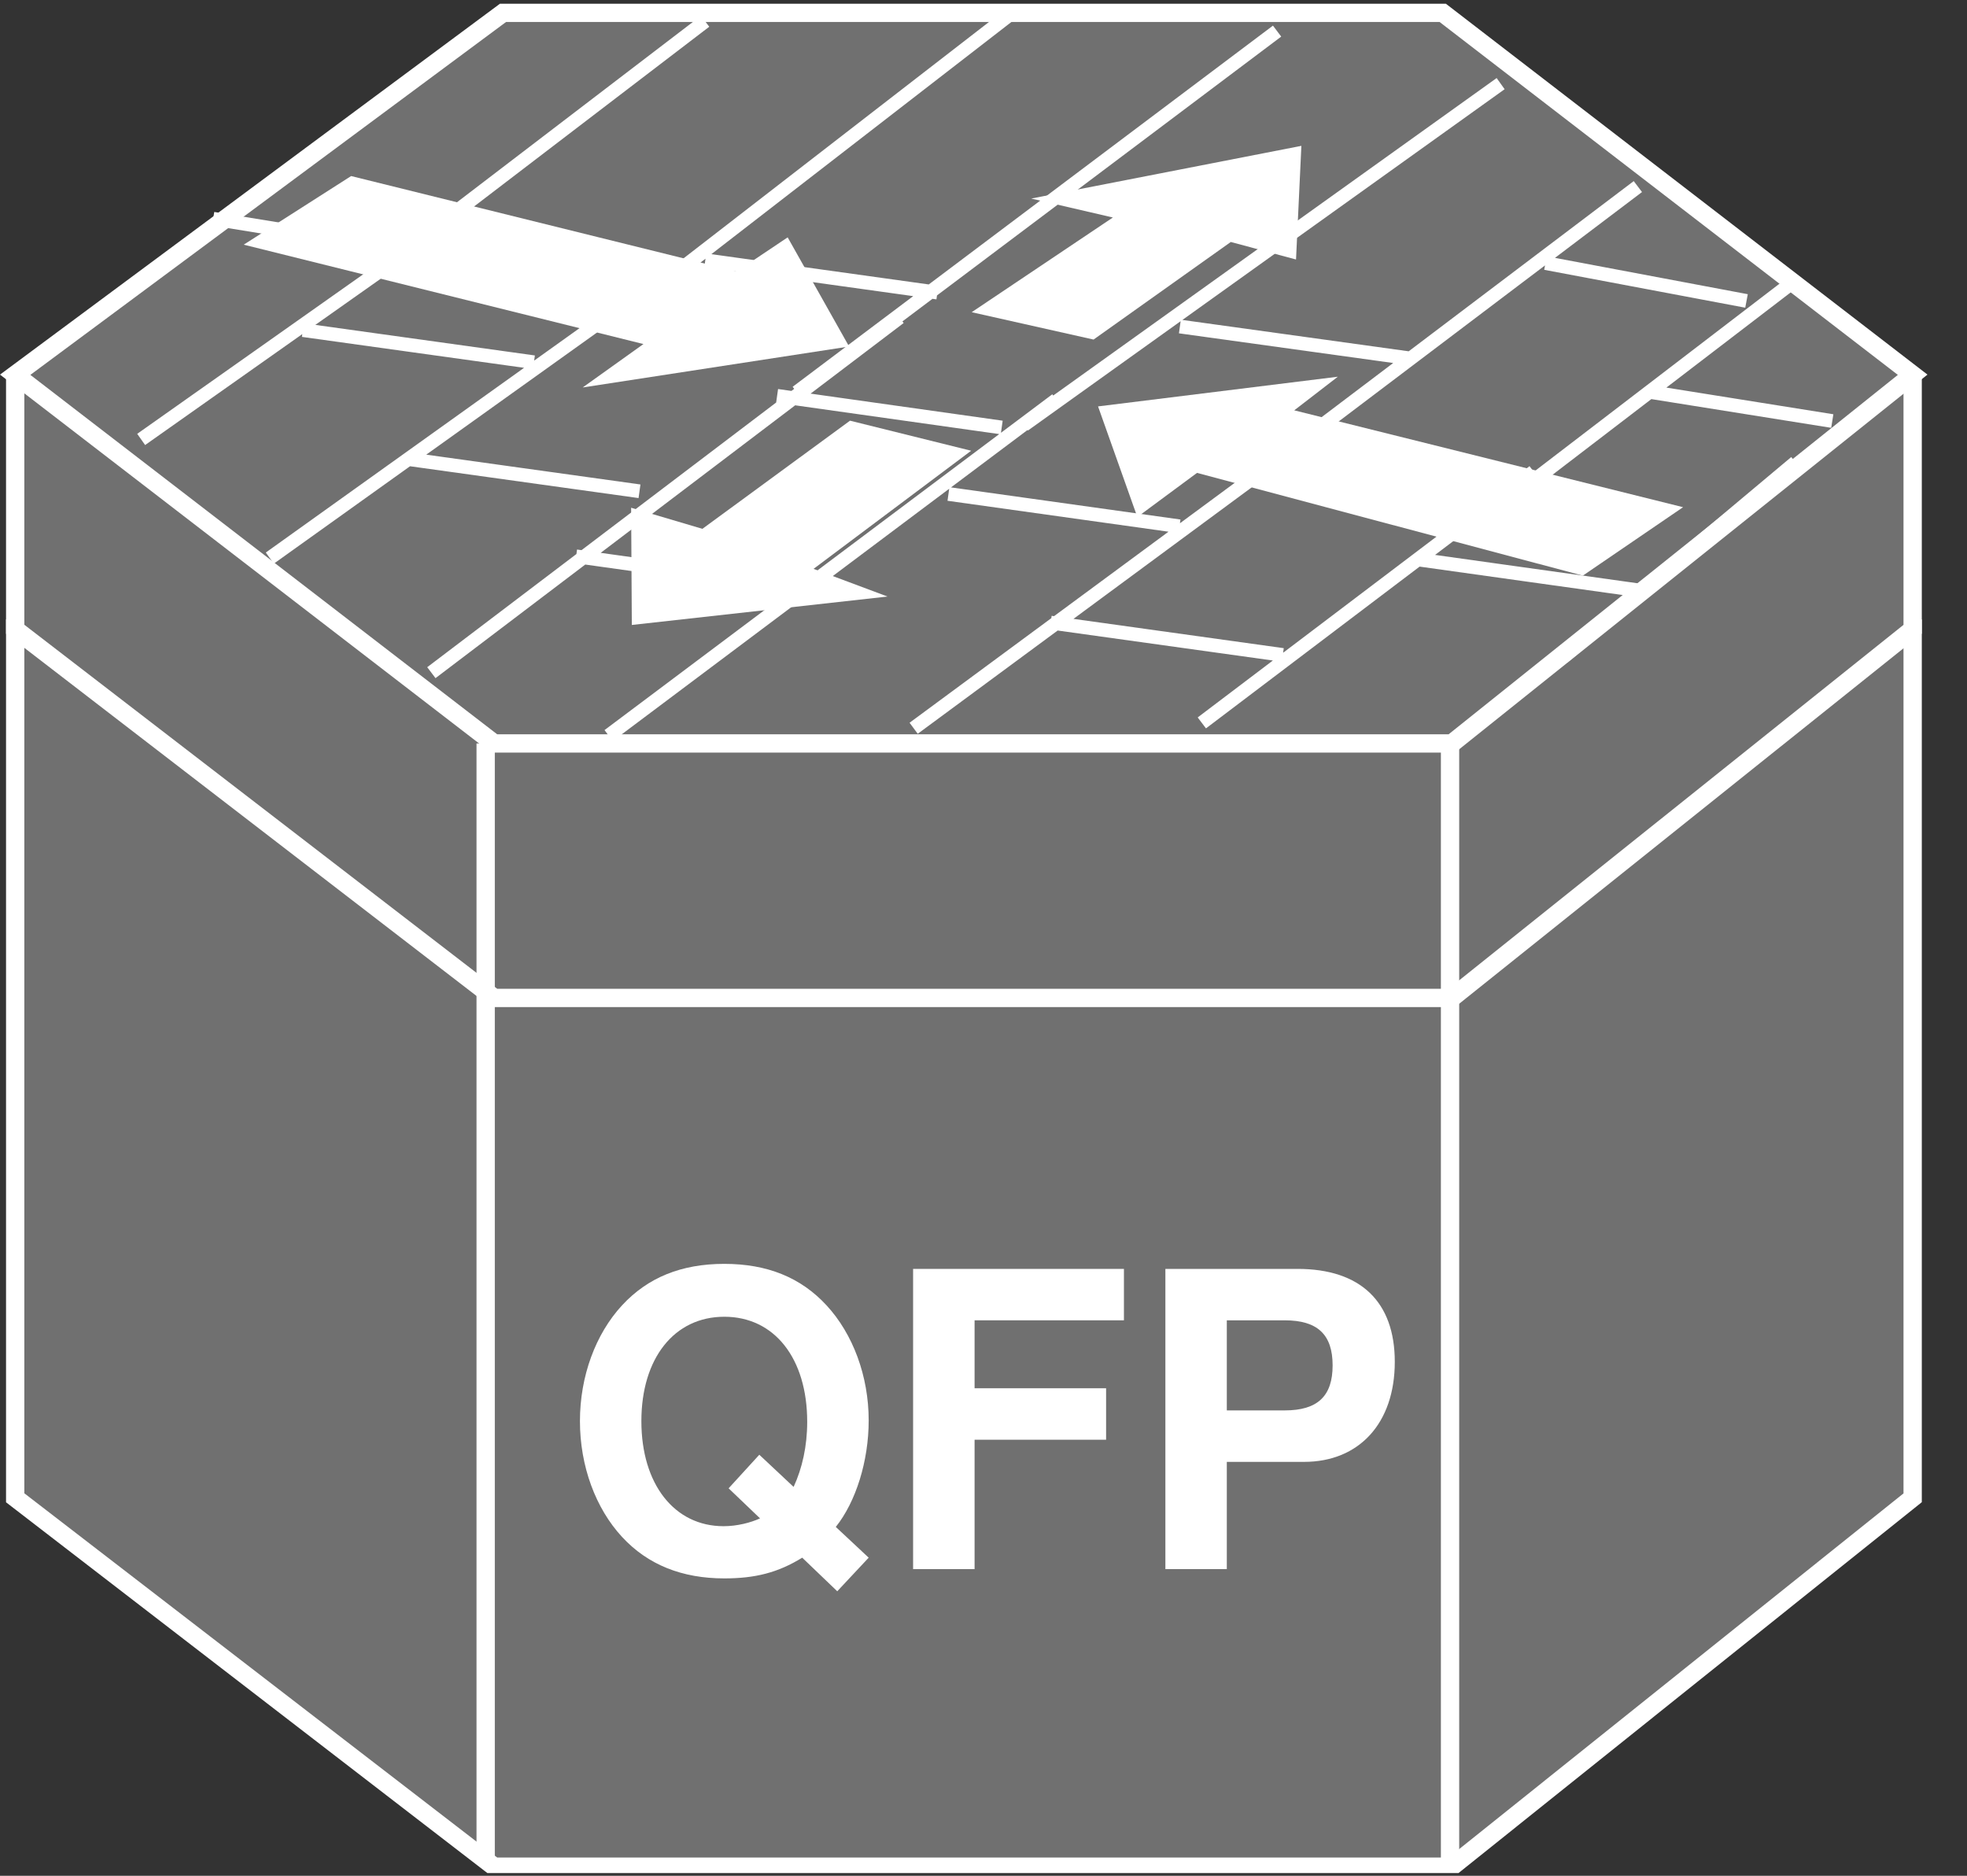 <?xml version="1.0" encoding="UTF-8"?>
<svg xmlns="http://www.w3.org/2000/svg" xmlns:xlink="http://www.w3.org/1999/xlink" width="43pt" height="41pt" viewBox="0 0 43 41" version="1.1">
<rect x="0" y="0" width="43" height="41" fill="#333333" stroke="none"/>
<defs>
<g>
<symbol overflow="visible" id="glyph0-0">
<path style="stroke:none;" d=""/>
</symbol>
<symbol overflow="visible" id="glyph0-1">
<path style="stroke:none;" d="M 5.984 -0.922 C 6.422 -1.469 6.703 -2.359 6.703 -3.25 C 6.703 -4.219 6.359 -5.141 5.781 -5.766 C 5.219 -6.375 4.484 -6.672 3.547 -6.672 C 2.609 -6.672 1.875 -6.375 1.312 -5.766 C 0.734 -5.141 0.391 -4.219 0.391 -3.234 C 0.391 -2.25 0.734 -1.328 1.312 -0.703 C 1.875 -0.094 2.625 0.203 3.547 0.203 C 4.219 0.203 4.719 0.078 5.25 -0.25 L 6.016 0.484 L 6.703 -0.25 L 5.984 -0.922 Z M 4.312 -2.5 L 3.641 -1.766 L 4.328 -1.109 C 4.125 -1.016 3.828 -0.938 3.531 -0.938 C 2.453 -0.938 1.734 -1.859 1.734 -3.234 C 1.734 -4.609 2.453 -5.516 3.547 -5.516 C 4.641 -5.516 5.359 -4.609 5.359 -3.219 C 5.359 -2.688 5.25 -2.203 5.062 -1.797 L 4.312 -2.5 Z M 4.312 -2.5 "/>
</symbol>
<symbol overflow="visible" id="glyph0-2">
<path style="stroke:none;" d="M 2.016 -2.828 L 4.891 -2.828 L 4.891 -3.953 L 2.016 -3.953 L 2.016 -5.438 L 5.281 -5.438 L 5.281 -6.562 L 0.672 -6.562 L 0.672 0 L 2.016 0 L 2.016 -2.828 Z M 2.016 -2.828 "/>
</symbol>
<symbol overflow="visible" id="glyph0-3">
<path style="stroke:none;" d="M 2.031 -2.344 L 3.719 -2.344 C 4.922 -2.344 5.703 -3.188 5.703 -4.531 C 5.703 -5.844 4.953 -6.562 3.578 -6.562 L 0.688 -6.562 L 0.688 0 L 2.031 0 L 2.031 -2.344 Z M 2.031 -3.469 L 2.031 -5.438 L 3.297 -5.438 C 4.016 -5.438 4.344 -5.125 4.344 -4.453 C 4.344 -3.781 4.016 -3.469 3.297 -3.469 L 2.031 -3.469 Z M 2.031 -3.469 "/>
</symbol>
</g>
<clipPath id="clip1">
  <path d="M 0 0.082 L 42.137 0.082 L 42.137 40.941 L 0 40.941 L 0 0.082 Z M 0 0.082 "/>
</clipPath>
<clipPath id="clip2">
  <path d="M 0 0.082 L 42.137 0.082 L 42.137 40.941 L 0 40.941 L 0 0.082 Z M 0 0.082 "/>
</clipPath>
<clipPath id="clip3">
  <path d="M 0 0.082 L 42.137 0.082 L 42.137 40.941 L 0 40.941 L 0 0.082 Z M 0 0.082 "/>
</clipPath>
<clipPath id="clip4">
  <path d="M 0 0.082 L 42.137 0.082 L 42.137 40.941 L 0 40.941 L 0 0.082 Z M 0 0.082 "/>
</clipPath>
<clipPath id="clip5">
  <path d="M 0 0.082 L 42.137 0.082 L 42.137 40.941 L 0 40.941 L 0 0.082 Z M 0 0.082 "/>
</clipPath>
<clipPath id="clip6">
  <path d="M 0 0.082 L 42.137 0.082 L 42.137 40.941 L 0 40.941 L 0 0.082 Z M 0 0.082 "/>
</clipPath>
</defs>
<g id="surface0">
<path style=" stroke:none;fill-rule:nonzero;fill:#707070;fill-opacity:1;" d="M 41.812 13.539 L 41.812 32.738 L 31.738 40.801 L 10.801 40.801 L 0.332 32.738 L 0.332 13.539 "/>
<g clip-path="url(#clip1)" clip-rule="nonzero">
<path style="fill:none;stroke-width:0.4;stroke-linecap:butt;stroke-linejoin:miter;stroke:#FFFFFF;stroke-opacity:1;stroke-miterlimit:4;" d="M 41.812 27.461 L 41.812 8.262 L 31.738 0.199 L 10.801 0.199 L 0.332 8.262 L 0.332 27.461 " transform="matrix(1,0,0,-1,0,41)"/>
</g>
<path style=" stroke:none;fill-rule:nonzero;fill:#707070;fill-opacity:1;" d="M 10.617 40.672 L 10.617 21.602 "/>
<g clip-path="url(#clip2)" clip-rule="nonzero">
<path style="fill:none;stroke-width:0.4;stroke-linecap:butt;stroke-linejoin:miter;stroke:#FFFFFF;stroke-opacity:1;stroke-miterlimit:4;" d="M 10.617 0.328 L 10.617 19.398 " transform="matrix(1,0,0,-1,0,41)"/>
</g>
<path style=" stroke:none;fill-rule:nonzero;fill:#707070;fill-opacity:1;" d="M 31.699 40.672 L 31.699 21.602 "/>
<g clip-path="url(#clip3)" clip-rule="nonzero">
<path style="fill:none;stroke-width:0.4;stroke-linecap:butt;stroke-linejoin:miter;stroke:#FFFFFF;stroke-opacity:1;stroke-miterlimit:4;" d="M 31.699 0.328 L 31.699 19.398 " transform="matrix(1,0,0,-1,0,41)"/>
</g>
<path style=" stroke:none;fill-rule:nonzero;fill:#707070;fill-opacity:1;" d="M 41.812 8.191 L 41.812 13.754 L 31.738 21.812 L 10.801 21.812 L 0.332 13.754 L 0.332 8.191 "/>
<g clip-path="url(#clip4)" clip-rule="nonzero">
<path style="fill:none;stroke-width:0.4;stroke-linecap:butt;stroke-linejoin:miter;stroke:#FFFFFF;stroke-opacity:1;stroke-miterlimit:4;" d="M 41.812 32.809 L 41.812 27.246 L 31.738 19.188 L 10.801 19.188 L 0.332 27.246 L 0.332 32.809 " transform="matrix(1,0,0,-1,0,41)"/>
</g>
<path style=" stroke:none;fill-rule:nonzero;fill:#707070;fill-opacity:1;" d="M 31.539 0.281 L 10.996 0.281 L 0.332 8.191 L 10.801 16.25 L 31.738 16.25 L 41.812 8.191 L 31.539 0.281 "/>
<g clip-path="url(#clip5)" clip-rule="nonzero">
<path style="fill:none;stroke-width:0.4;stroke-linecap:butt;stroke-linejoin:miter;stroke:#FFFFFF;stroke-opacity:1;stroke-miterlimit:4;" d="M 31.539 40.719 L 10.996 40.719 L 0.332 32.809 L 10.801 24.75 L 31.738 24.75 L 41.812 32.809 L 31.539 40.719 Z M 31.539 40.719 " transform="matrix(1,0,0,-1,0,41)"/>
</g>
<path style="fill-rule:nonzero;fill:#707070;fill-opacity:1;stroke-width:0.4;stroke-linecap:butt;stroke-linejoin:miter;stroke:#FFFFFF;stroke-opacity:1;stroke-miterlimit:4;" d="M 10.617 19.316 L 10.617 24.75 " transform="matrix(1,0,0,-1,0,41)"/>
<path style="fill-rule:nonzero;fill:#707070;fill-opacity:1;stroke-width:0.4;stroke-linecap:butt;stroke-linejoin:miter;stroke:#FFFFFF;stroke-opacity:1;stroke-miterlimit:4;" d="M 31.699 19.316 L 31.699 24.75 " transform="matrix(1,0,0,-1,0,41)"/>
<path style=" stroke:none;fill-rule:nonzero;fill:#FFFFFF;fill-opacity:1;" d="M 17.219 5.188 L 18.562 7.574 L 12.738 8.469 L 14.066 7.52 L 5.328 5.348 L 7.676 3.848 L 16.105 5.934 L 17.219 5.188 "/>
<path style=" stroke:none;fill-rule:nonzero;fill:#FFFFFF;fill-opacity:1;" d="M 24.863 11.301 L 24.004 8.883 L 29.246 8.234 L 28.293 8.969 L 36.793 11.086 L 34.602 12.582 L 26.168 10.336 L 24.863 11.301 "/>
<path style=" stroke:none;fill-rule:nonzero;fill:#FFFFFF;fill-opacity:1;" d="M 22.543 4.34 L 28.449 3.188 L 28.332 5.672 L 26.906 5.289 L 23.906 7.422 L 21.242 6.824 L 24.328 4.754 L 22.543 4.34 "/>
<path style=" stroke:none;fill-rule:nonzero;fill:#FFFFFF;fill-opacity:1;" d="M 19.402 13.039 L 13.812 13.66 L 13.797 11.098 L 15.355 11.559 L 18.582 9.195 L 21.23 9.852 L 17.785 12.434 L 19.402 13.039 "/>
<g clip-path="url(#clip6)" clip-rule="nonzero">
<path style="fill:none;stroke-width:0.3;stroke-linecap:butt;stroke-linejoin:miter;stroke:#FFFFFF;stroke-opacity:1;stroke-miterlimit:4;" d="M 16.988 32.348 L 21.898 31.656 M 6.621 33.785 L 11.672 33.082 M 4.66 36.219 L 8.723 35.559 M 9.184 35.699 L 3.086 31.395 M 14.168 34.715 L 5.898 28.801 M 19.664 34.059 L 9.43 26.297 M 8.902 30.969 L 13.98 30.262 M 30.961 28.777 L 36.012 28.07 M 20.734 30.203 L 25.785 29.496 M 23.094 32.262 L 13.305 24.922 M 28.52 31.387 L 19.973 25.082 M 33.527 30.691 L 26.273 25.199 M 39.254 30.895 L 34.172 26.637 M 12.594 28.84 L 17.672 28.129 M 22.969 27.391 L 28.043 26.684 M 15.414 40.535 L 8.855 35.523 M 22.203 40.781 L 14.09 34.504 M 33.785 35.25 L 38.18 34.422 M 27.918 40.32 L 17.418 32.426 M 32.805 39.172 L 22.383 31.711 M 35.805 36.922 L 27.922 30.961 M 39.145 34.797 L 33.176 30.227 M 15.418 35.312 L 20.492 34.605 M 25.793 33.863 L 30.867 33.16 M 36.066 32.434 L 40.055 31.797 " transform="matrix(1,0,0,-1,0,41)"/>
</g>
<g style="fill:#FFFFFF;fill-opacity:1;">
  <use xlink:href="#glyph0-1" x="12.287" y="34.297"/>
  <use xlink:href="#glyph0-2" x="19.289" y="34.297"/>
  <use xlink:href="#glyph0-3" x="24.788" y="34.297"/>
</g>
</g>
</svg>
